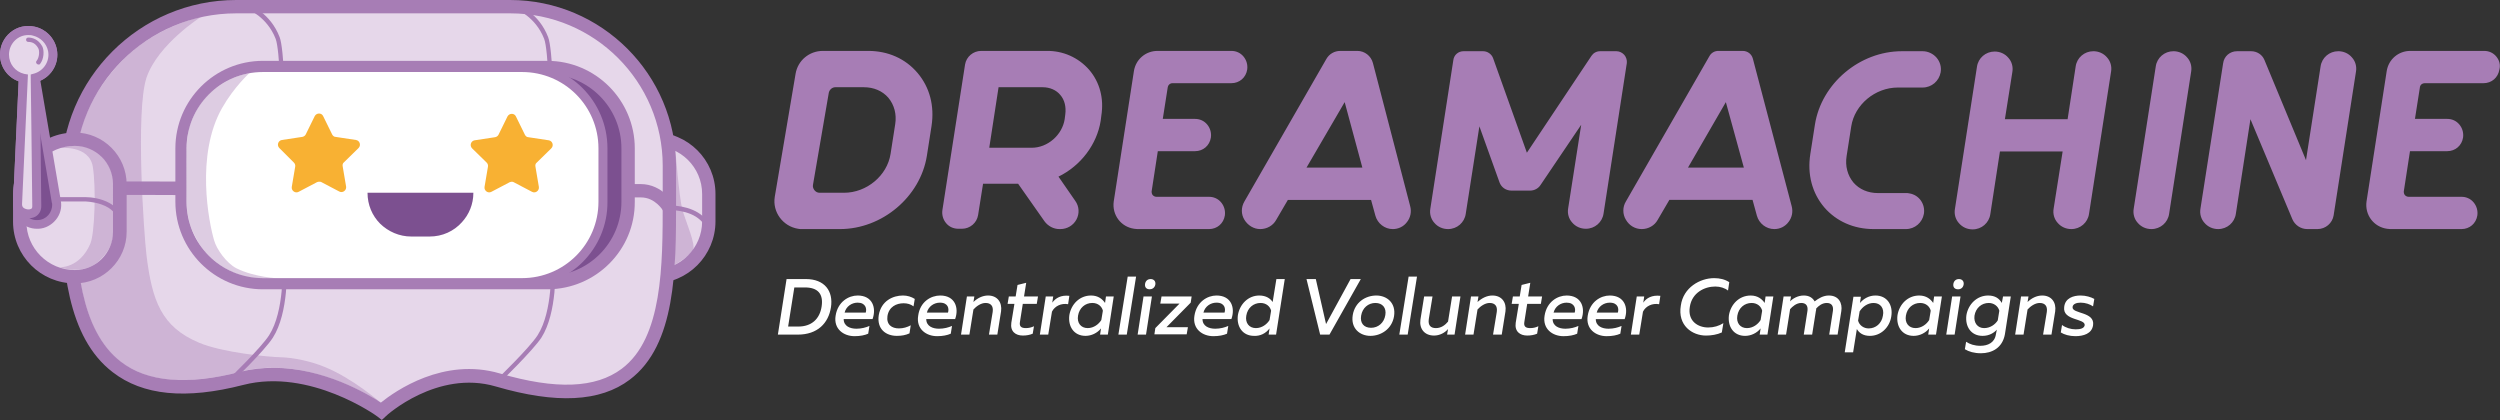 <svg id="Слой_1" xmlns="http://www.w3.org/2000/svg" viewBox="0 0 805.4 135.3"><rect x="0" y="0" width="805.4" height="135.3" fill="#333333" stroke="none"/><style>.st0{fill:#a77db5}.st1{fill:#fff}.st2{fill:#e6d7ea}.st3{fill:#7c5090}.st5{opacity:.39;fill:#a77db5;enable-background:new}</style><path class="st0" d="M279.7 16.4h-14.6c-4.4 0-8.1 3.1-8.8 7.4l-6.7 39.6c-.8 4.9 2.6 9.5 7.5 10.3.4.1.9.1 1.3.1h12.2c13.6 0 25.9-10.4 28-23.6l1.5-9.6c1-6.5-.6-12.5-4.5-17.1s-9.5-7.1-15.9-7.1zM267 29.9c.2-1 1.1-1.8 2.1-1.8h9.2c3.2 0 6 1.2 7.9 3.4 1.9 2.3 2.7 5.3 2.2 8.5l-1.5 9.6c-1.1 7-7.7 12.5-15 12.5H264c-.6 0-1.2-.3-1.6-.8s-.6-1.1-.5-1.7l5.1-29.7zm433.2-13.4c-2.9 0-5.3 2.1-5.7 4.9l-7.1 45.8c-.3 1.7.2 3.4 1.3 4.6 1.1 1.3 2.7 2 4.4 2 2.9 0 5.3-2.1 5.7-4.9l7.1-45.8c.3-1.7-.2-3.4-1.3-4.6-1.1-1.3-2.7-2-4.4-2zm-25.8 0c-2.9 0-5.3 2.1-5.7 4.9l-2.6 17h-20.2l2.4-15.2c.3-1.7-.2-3.4-1.3-4.6-1.1-1.3-2.7-2-4.4-2-2.9 0-5.3 2.1-5.7 4.9l-7.1 45.8c-.3 1.7.2 3.4 1.3 4.6 1.1 1.3 2.7 2 4.4 2 2.9 0 5.3-2.1 5.7-4.9l3.1-20.2h20.2l-2.9 18.4c-.3 1.7.2 3.4 1.3 4.6 1.1 1.3 2.7 2 4.4 2 2.9 0 5.3-2.1 5.7-4.9l7.1-45.8c.3-1.7-.2-3.4-1.3-4.6-1.1-1.3-2.7-2-4.4-2zM377.7 26.8h19c2.6 0 4.7-1.8 5.1-4.4.2-1.5-.2-3-1.2-4.2-1-1.2-2.4-1.8-3.9-1.8h-23.8c-3.8 0-7 2.7-7.6 6.5l-6.5 42c-.6 4.3 2.3 8.2 6.6 8.8.3 0 .7.1 1 .1h23.1c2.6 0 4.7-1.8 5.1-4.4.2-1.5-.2-3-1.2-4.2s-2.4-1.8-3.9-1.8h-16.9c-.5 0-.9-.2-1.2-.5-.3-.3-.4-.8-.4-1.2l2-13h12c2.6 0 4.7-1.8 5.1-4.4.2-1.5-.2-3-1.2-4.2s-2.4-1.8-3.9-1.8h-10.4l1.6-10.2c.1-.7.7-1.3 1.5-1.3zm426.5-8.6c-1-1.2-2.4-1.8-3.9-1.8h-23.8c-3.8 0-7 2.7-7.6 6.5l-6.5 42c-.6 4.3 2.3 8.2 6.6 8.8.3 0 .7.1 1 .1h23c2.6 0 4.7-1.8 5.1-4.4.2-1.5-.2-3-1.2-4.2s-2.4-1.8-3.9-1.8h-17c-.5 0-.9-.2-1.2-.5s-.4-.8-.4-1.2l2-13h12c2.6 0 4.7-1.8 5.1-4.4.2-1.5-.2-3-1.2-4.2s-2.4-1.8-3.9-1.8H778l1.6-10.2c.1-.8.8-1.3 1.5-1.3h19c2.6 0 4.7-1.8 5.1-4.4.4-1.5 0-3-1-4.2zm-467.1-1.8h-21c-2.6 0-4.8 1.9-5.2 4.4l-7.3 46.9c-.2 1.5.2 3 1.2 4.2s2.4 1.8 4 1.8h1.1c2.6 0 4.8-1.9 5.2-4.4l1.6-10.1H328l8.5 12.1c1.1 1.5 2.9 2.5 4.8 2.5h.3c2.2 0 4.2-1.2 5.2-3.1s.9-4.2-.4-6l-5.4-7.8c7.2-3.5 12.4-10.4 13.6-18l.2-1.6c.9-5.6-.5-10.8-3.9-14.8-3.5-4-8.5-6.2-13.8-6.1zm6.1 20.4l-.2 1.6c-.8 5.1-5.5 9.2-10.6 9.2h-13.7l3-19.5h14.2c2.3 0 4.4.9 5.7 2.5 1.4 1.6 1.9 3.9 1.6 6.2zm99.1-16.5c-.6-2.3-2.7-3.9-5-3.9h-5.5c-1.9 0-3.6 1-4.5 2.6l-26.4 45.9c-1.1 1.9-1.1 4.1 0 5.9s3 3 5.1 3 4.1-1.1 5.1-2.9l3.8-6.5h26.8l1.4 5.1c.7 2.5 3 4.3 5.6 4.3 1.8 0 3.5-.8 4.6-2.3 1.1-1.4 1.5-3.3 1-5.1l-12-46.1zM438.9 54h-18l12.3-21.1 5.7 21.1zm125.8-35.1c-.4-1.5-1.7-2.5-3.3-2.5h-7.8c-1.2 0-2.3.6-2.9 1.7l-26.9 46.8c-1.1 1.8-1.1 4.1 0 5.9 1.1 1.9 3 3 5.1 3s4.1-1.1 5.1-2.9l3.8-6.5h26.8l1.4 5.1c.7 2.5 3 4.3 5.6 4.3 1.8 0 3.5-.8 4.6-2.3 1.1-1.4 1.5-3.3 1-5.1l-12.5-47.5zM561.8 54h-18L556 32.9l5.8 21.1zm191.5-37.5c-2.9 0-5.3 2.1-5.7 4.9l-4.7 30.2-13.4-32.3c-.7-1.7-2.4-2.8-4.3-2.8h-4.5c-2.3 0-4.2 1.6-4.5 3.9l-7.3 46.8c-.3 1.7.2 3.4 1.3 4.6 1.1 1.3 2.7 2 4.4 2 2.9 0 5.3-2.1 5.7-4.9l4.7-30.5 13.5 32.2c.8 1.9 2.7 3.2 4.8 3.2h3.3c2.6 0 4.8-1.9 5.2-4.4l7.2-46.3c.3-1.7-.2-3.4-1.3-4.6-1.1-1.3-2.7-2-4.4-2zm-230 1.2c-.6-.7-1.6-1.2-2.5-1.2h-5.3c-1.2 0-2.2.6-2.8 1.5l-20.8 31.2L481 18.7c-.5-1.3-1.8-2.2-3.2-2.2h-6.3c-1.7 0-3.1 1.2-3.3 2.9l-7.4 47.8c-.3 1.7.2 3.4 1.3 4.6 1.1 1.3 2.7 2 4.4 2 2.9 0 5.3-2.1 5.7-4.9l4.4-28.2 6.5 18.1c.6 1.6 2.1 2.6 3.8 2.6h6.1c1.3 0 2.6-.7 3.3-1.8l13.1-19.4-4.2 26.9c-.3 1.7.2 3.4 1.3 4.6 1.1 1.3 2.7 2 4.4 2 2.9 0 5.3-2.1 5.7-4.9l7.5-48.5c.1-.9-.2-1.9-.8-2.6zm96.1-1.2h-6.7c-13.6 0-25.9 10.4-28 23.6l-1.5 9.6c-1 6.5.6 12.5 4.5 17.1 3.9 4.5 9.5 7 15.9 7H614c2.9 0 5.3-2.1 5.8-4.9.5-3.1-1.5-6.1-4.7-6.6-.3-.1-.7-.1-1-.1H605c-3.2 0-6-1.2-7.9-3.4-1.9-2.3-2.7-5.3-2.2-8.5l1.5-9.6c1.1-7 7.7-12.5 15-12.5h8c2.9 0 5.3-2.1 5.8-4.9.3-1.7-.2-3.4-1.3-4.7-1.1-1.3-2.8-2.1-4.5-2.1z"/><path class="st1" d="M259.6 89.9c6.1 0 8.9 3.9 8.1 9.1-.8 5.1-4.3 8.8-10.7 8.8h-6.4l2.8-17.9h6.2zm-.3 2.7h-3.4l-2 12.6h3.3c4.2 0 6.9-2.4 7.5-6.5.6-4-1.2-6.1-5.4-6.1zm17 2.6c4.8 0 6.1 4 4.8 7.6h-9.3c0 2.3 2.1 3.1 4.1 3.1 1.6 0 3.1-.4 4.2-.9l-.4 2.5c-1.1.5-2.6.8-4.4.8-3.5 0-6.8-2.3-6.1-6.6.7-4.5 4.2-6.5 7.1-6.5zm0 2.3c-1.9 0-3.7 1.2-4.2 3.2h6.8c.4-1.2 0-3.2-2.6-3.2zm14.6-2.3c1.4 0 2.7.4 3.8 1.1l-.4 2.4c-.9-.7-2-1-3.2-1-2.3 0-4.7 1.1-5.2 4.1-.4 2.8 1.4 4 3.7 4 1.4 0 2.7-.4 3.8-1l-.4 2.6c-1.3.6-2.6.8-4.1.8-3.4 0-6.5-2.1-5.8-6.7.8-4.6 4.6-6.3 7.8-6.3zm12 0c4.8 0 6.1 4 4.8 7.6h-9.3c0 2.3 2.1 3.1 4.1 3.1 1.6 0 3.1-.4 4.2-.9l-.4 2.5c-1.1.5-2.6.8-4.4.8-3.5 0-6.8-2.3-6.1-6.6.6-4.5 4.1-6.5 7.1-6.5zm-.1 2.3c-1.9 0-3.7 1.2-4.2 3.2h6.8c.4-1.2.1-3.2-2.6-3.2zm15.5-2.3c3 0 4.6 2.2 4.2 5.1l-1.2 7.5h-2.7l1.2-7.3c.3-2-.7-2.9-2.3-2.9-1.5 0-3 1.1-3.9 2.1l-1.3 8.1h-2.7l1.9-12.3h2.4l-.3 1.8c1.2-1.2 2.9-2.1 4.7-2.1zm12.3-4.1l-.7 4.4h4.5l-.4 2.4h-4.5l-.9 5.7c-.3 1.6.4 2.1 1.9 2.1.9 0 1.8-.2 2.6-.6l-.4 2.4c-.9.4-2 .6-3.2.6-2.3 0-4.1-1.3-3.7-4.1l1-6.1h-2.2l.4-2.4h2.2l.6-3.7 2.8-.7zm13.9 4.2l-.4 2.7c-2.2-.4-4.3.6-5.2 2.4l-1.2 7.4H335l1.9-12.3h2.4l-.3 2c1.1-1.5 2.8-2.5 5.5-2.2zm5.2 12.9c-3.7 0-5.7-3-5.2-6.7.6-3.5 3.3-6.3 7-6.3 2.3 0 3.7 1.2 4.5 2.4l.3-2.1h2.5l-1.9 12.3h-2.5l.3-2c-1.2 1.5-3.1 2.4-5 2.4zm.7-2.5c2 0 3.6-1.3 4.4-2.6l.5-3c-.3-1.3-1.5-2.5-3.4-2.5-2.3 0-4.2 1.6-4.6 4.1-.4 2.3.9 4 3.1 4zM366 89.1l-3 18.7h-2.7l3-18.7h2.7zm.5 18.7l1.9-12.3h2.7l-1.9 12.3h-2.7zm3.9-14.6c-1 0-1.7-.6-1.5-1.8.2-1 .9-1.5 1.8-1.5s1.7.6 1.5 1.8c-.2 1-1 1.5-1.8 1.5zm13.5 2.3l-.3 2-7.8 7.9h6.9l-.4 2.3h-10.4l.3-2 7.8-7.9h-6.2l.4-2.3h9.7zm8-.3c4.8 0 6.1 4 4.8 7.6h-9.3c0 2.3 2.1 3.1 4.1 3.1 1.6 0 3.1-.4 4.2-.9l-.4 2.5c-1.1.5-2.6.8-4.4.8-3.5 0-6.8-2.3-6.1-6.6.7-4.5 4.2-6.5 7.1-6.5zm0 2.3c-1.9 0-3.7 1.2-4.2 3.2h6.8c.4-1.2.1-3.2-2.6-3.2zm22-7.6l-2.8 17.9h-2.4l.3-2c-1.2 1.6-3 2.5-5 2.4-3.7 0-5.7-3-5.2-6.7.6-3.5 3.3-6.3 6.9-6.3 2.2 0 3.6 1 4.3 2.1l1.2-7.4h2.7zm-7.8 7.7c-2.3 0-4.2 1.6-4.6 4.1-.4 2.3.9 4 3.1 4 2 0 3.6-1.3 4.4-2.6l.5-3c-.3-1.3-1.5-2.5-3.4-2.5zm19.2 10.2l-4.4-17.9h3l3.3 14.5 7.9-14.5h3.3l-10.1 17.9h-3zm16.2.4c-3.4 0-6.4-2.4-5.7-6.7.7-4.2 4.2-6.3 7.6-6.3s6.4 2.4 5.7 6.7c-.7 4.2-4.3 6.3-7.6 6.3zm.2-2.6c2.3 0 4.2-1.6 4.6-4.1.4-2.3-.9-3.9-3.2-3.9-2.3 0-4.2 1.6-4.6 4.1-.4 2.4.9 3.9 3.2 3.9zm14.8-16.5l-3 18.7h-2.7l3-18.7h2.7zm14 6.4l-1.9 12.3h-2.4l.3-1.8c-1 1.2-2.7 2.1-4.5 2.1-3.1 0-4.8-2.2-4.4-5.1l1.2-7.5h2.7l-1.2 7.3c-.3 2 .6 2.9 2.3 2.9 1.7 0 3-1 3.9-2.1l1.3-8.1h2.7zm10.3-.3c3 0 4.6 2.2 4.2 5.1l-1.2 7.5H481l1.2-7.3c.3-2-.7-2.9-2.3-2.9-1.5 0-3 1.1-3.9 2.1l-1.3 8.1H472l1.9-12.3h2.4l-.3 1.8c1.3-1.2 3-2.1 4.8-2.1zm12.2-4.1l-.7 4.4h4.5l-.4 2.4H492l-.9 5.7c-.3 1.6.4 2.1 1.9 2.1.9 0 1.8-.2 2.6-.6l-.4 2.4c-.9.4-2 .6-3.2.6-2.3 0-4.1-1.3-3.7-4.1l1-6.1H487l.4-2.4h2.2l.6-3.7 2.8-.7zm11.7 4.1c4.8 0 6.1 4 4.8 7.6h-9.3c0 2.3 2.1 3.1 4.1 3.1 1.6 0 3.1-.4 4.2-.9l-.4 2.5c-1.1.5-2.6.8-4.4.8-3.5 0-6.8-2.3-6.1-6.6.7-4.5 4.2-6.5 7.1-6.5zm0 2.3c-1.9 0-3.7 1.2-4.2 3.2h6.8c.4-1.2 0-3.2-2.6-3.2zm13.9-2.3c4.8 0 6.1 4 4.8 7.6h-9.3c0 2.3 2.1 3.1 4.1 3.1 1.6 0 3.1-.4 4.2-.9l-.4 2.5c-1.1.5-2.6.8-4.4.8-3.5 0-6.8-2.3-6.1-6.6.7-4.5 4.2-6.5 7.1-6.5zm0 2.3c-1.9 0-3.7 1.2-4.2 3.2h6.8c.4-1.2.1-3.2-2.6-3.2zm16.3-2.2l-.4 2.7c-2.2-.4-4.3.6-5.2 2.4l-1.2 7.4h-2.7l1.9-12.3h2.4l-.3 2c1-1.5 2.8-2.5 5.5-2.2zm17.3-5.7c1.9 0 3.5.4 4.9 1.3l-.4 2.7c-1-.8-2.5-1.3-4.1-1.3-3.5 0-7.5 2-8.2 6.5-.8 4.7 2.7 6.7 5.9 6.7 1.8 0 3.5-.5 4.9-1.4l-.5 3c-1.5.7-3.4 1-5.1 1-4.4 0-9.2-3.2-8.1-9.7.8-5.8 6.2-8.8 10.7-8.8zm10 18.6c-3.7 0-5.7-3-5.2-6.7.6-3.5 3.3-6.3 7-6.3 2.3 0 3.7 1.2 4.5 2.4l.3-2.1h2.5l-1.9 12.3h-2.5l.3-2c-1.2 1.5-3.1 2.4-5 2.4zm.6-2.5c2 0 3.6-1.3 4.4-2.6l.5-3c-.3-1.3-1.5-2.5-3.4-2.5-2.3 0-4.2 1.6-4.6 4.1-.4 2.3.9 4 3.1 4zm26.4-10.5c3.2 0 4.4 2.5 4 5l-1.2 7.6h-2.7l1.2-7.7c.2-1.6-.5-2.5-2-2.5s-2.7 1-3.4 1.8c0 .3 0 .6-.1.8l-1.2 7.6h-2.7l1.2-7.7c.2-1.6-.5-2.5-2-2.5-1.6 0-2.9 1.2-3.6 2l-1.3 8.2h-2.7l1.9-12.3h2.4l-.3 1.6c.8-.9 2.5-1.9 4.4-1.9 1.8 0 2.9.8 3.5 1.9 1.3-1 2.8-1.9 4.6-1.9zm15 0c3.7 0 5.7 3 5.1 6.7-.5 3.5-3.3 6.3-6.9 6.3-2.2 0-3.5-1-4.2-2.2l-1.2 7.5h-2.7l2.8-17.9h2.4l-.3 2c1.2-1.4 2.9-2.4 5-2.4zm-.6 2.4c-2 0-3.6 1.3-4.5 2.7l-.5 3c.4 1.5 1.8 2.5 3.4 2.5 2.3 0 4.2-1.6 4.6-4.1.5-2.4-.8-4.1-3-4.1zm12.9 10.6c-3.7 0-5.7-3-5.2-6.7.6-3.5 3.3-6.3 7-6.3 2.3 0 3.7 1.2 4.5 2.4l.3-2.1h2.5l-1.9 12.3h-2.5l.3-2c-1.2 1.5-3.1 2.4-5 2.4zm.6-2.5c2 0 3.6-1.3 4.4-2.6l.5-3c-.3-1.3-1.5-2.5-3.4-2.5-2.3 0-4.2 1.6-4.6 4.1-.4 2.3.9 4 3.1 4zm9.9 2.1l1.9-12.3h2.7l-1.9 12.3H627zm3.8-14.6c-1 0-1.7-.6-1.5-1.8.2-1 .9-1.5 1.8-1.5s1.7.6 1.5 1.8c-.2 1-.9 1.5-1.8 1.5zm7.4 20.6c-2.2 0-3.9-.5-5.2-1.3l.4-2.4c1.2.8 2.7 1.3 4.6 1.3 2.4 0 4.6-1 5-3.7l.3-1.5c-.9 1-2.4 2-4.6 2-3.7 0-5.7-3-5.2-6.7.6-3.5 3.4-6.3 7-6.3 2.3 0 3.6 1 4.4 2.4l.4-2.1h2.5l-1.9 12.2c-.8 4.4-4.2 6.1-7.7 6.1zm1-8.1c2 0 3.6-1.2 4.4-2.5l.5-3.1c-.4-1.5-1.8-2.5-3.4-2.5-2.3 0-4.2 1.6-4.6 4.1-.3 2.3 1 4 3.1 4zm18.7-10.5c3 0 4.6 2.2 4.2 5.1l-1.2 7.5h-2.7l1.2-7.3c.3-2-.7-2.9-2.3-2.9-1.5 0-3 1.1-3.9 2.1l-1.3 8.1h-2.7l1.9-12.3h2.4l-.3 1.8c1.2-1.2 2.9-2.1 4.7-2.1zm12.4 0c1.7 0 3.3.5 4.4 1.1l-.4 2.4c-1-.7-2.5-1.2-4-1.2-1.3 0-2.5.4-2.6 1.4-.3 2.3 7.3 1.4 6.6 5.9-.4 2.7-3.1 3.5-5.7 3.5-1.9 0-3.6-.5-4.7-1.2l.4-2.4c1.2.9 2.8 1.4 4.4 1.4 1.5 0 2.7-.3 2.9-1.3.3-2.3-7.2-1.4-6.6-5.9.3-2.9 3-3.7 5.3-3.7z"/><path class="st2" d="M210.6 89.1c-3.8 0-7.2-1.4-9.8-3.8-2.9-2.6-4.7-6.5-4.7-10.7V59.3c0-4.3 1.9-8.2 4.9-10.8 2.6-2.3 5.9-3.6 9.6-3.6 4.2 0 8 1.4 11 3.9 4.1 3.3 6.7 8.3 6.7 13.9v8.8c0 5.2-2.2 9.8-5.7 13-3.1 2.8-7.3 4.6-12 4.6z"/><path class="st0" d="M210.6 91.3c-9.2 0-16.7-7.5-16.7-16.7V59.3c0-9.2 7.5-16.7 16.7-16.7 11 0 19.9 8.9 19.9 19.9v8.8c0 11-8.9 20-19.9 20zm0-44.3c-6.8 0-12.3 5.5-12.3 12.3v15.3c0 6.8 5.5 12.3 12.3 12.3 8.6 0 15.6-7 15.6-15.6v-8.8c0-8.6-7-15.5-15.6-15.5z"/><path class="st2" d="M160.4 122.4c-20.2-5.9-37.5 10-37.5 10s-22.4-16.3-45-10.5C26 135.2 22 96.8 22 63.1v-6.8C22 26.4 46.3 2.1 76.2 2.1h88.2c28.3 0 51.3 23 51.3 51.3v9.7c-.1 33.7 1 75.8-55.3 59.3z"/><path class="st0" d="M123 135.3l-1.4-1.1c-.2-.2-21.8-15.7-43.2-10.2-18.6 4.8-32.4 3.4-42.1-4.1C21.7 108.7 19.7 86 19.7 63.2v-6.8C19.7 25.3 45 0 76.1 0h88.2c29.5 0 53.5 24 53.5 53.5V65c0 21.6 0 46.1-14.9 57.3-9.5 7.2-23.7 7.9-43.2 2.2-18.8-5.5-35.3 9.4-35.4 9.6l-1.3 1.2zm-34.9-16.8c16.1 0 30.2 8.3 34.6 11.2 4.6-3.7 20.2-14.7 38.3-9.4 18.1 5.3 30.9 4.8 39.3-1.5 13.2-9.9 13.2-33.3 13.2-53.9V53.4c0-27.1-22-49.1-49.1-49.1H76.1c-28.7 0-52 23.3-52 52v6.8c0 21.8 1.8 43.3 14.8 53.4 8.5 6.6 21.4 7.7 38.4 3.3 3.6-.9 7.2-1.3 10.8-1.3z"/><path class="st0" d="M213.7 68c-.1-.2-2.6-4.4-7.2-4.4-1.7 0-13.7-.1-30.8-.2-48.5-.3-138.7-.7-144.2-.6-5.8.2-7.1 2.4-7.1 2.4l-4-1.8c.2-.5 2.3-4.6 10.9-4.9 5.6-.2 95.9.3 144.3.6 17.1.1 29.1.2 30.8.2 7.1 0 10.8 6.4 11 6.7l-3.7 2z"/><path class="st0" d="M74.6 123.2l-1-1c.1-.1 10.4-10 13.1-14.2 5-7.8 4.3-22.4 4.3-22.5 0-.7.5-66.1-2.2-73-2.8-7.2-9.1-9.6-9.2-9.6l.5-1.4c.3.1 7 2.6 10 10.5 2.8 7.2 2.3 70.8 2.3 73.5 0 .6.7 15.2-4.5 23.3-2.7 4.2-12.8 14-13.3 14.4zm86.5 0l-1-1c.1-.1 10.4-10 13.1-14.2 5-7.8 4.3-22.4 4.3-22.5 0-.7.5-66.1-2.2-73-2.8-7.2-9.1-9.6-9.2-9.6l.5-1.4c.3.1 7 2.6 10 10.5 2.8 7.2 2.3 70.8 2.3 73.5 0 .6.7 15.2-4.5 23.3-2.8 4.2-12.9 14-13.3 14.4z"/><path class="st3" d="M176.3 91.1H84.7c-14.4-.1-26-11.7-26-26.1V47.8c0-6.6 2.5-12.7 6.5-17.3 4.9-5.6 12-8.8 19.5-8.8h91.6c14.3 0 26 11.6 26 26V65c0 7.6-3.3 14.4-8.4 19.2-4.6 4.3-10.8 6.9-17.6 6.9z"/><path class="st0" d="M176.3 93.2H84.7c-15.6 0-28.2-12.7-28.2-28.2V47.8c0-15.6 12.7-28.2 28.2-28.2h91.6c15.6 0 28.2 12.7 28.2 28.2V65c.1 15.5-12.5 28.1-28 28.2h-.2zM84.7 23.9c-13.2 0-23.9 10.7-23.9 23.9V65c0 13.2 10.7 23.9 23.9 23.9h91.6c13.2 0 23.9-10.7 23.9-23.9V47.8c0-13.2-10.7-23.9-23.9-23.9H84.7z"/><path class="st1" d="M168.2 91.1H84.7c-14.4-.1-26-11.7-26-26.1V47.8c0-7.8 3.5-15.2 9.5-20.1 4.5-3.7 10.3-6 16.6-6h83.5c7.9 0 15 3.5 19.8 9.1 3.9 4.6 6.2 10.5 6.2 16.9V65c0 7.2-2.9 13.7-7.6 18.4-4.7 4.7-11.3 7.7-18.5 7.7z"/><path class="st0" d="M168.2 92.5H84.7c-15.2 0-27.5-12.3-27.5-27.5V47.8c0-15.2 12.3-27.5 27.5-27.5h83.5c15.2 0 27.5 12.3 27.5 27.5V65c.1 15.2-12.3 27.5-27.5 27.5zM84.7 23.2c-13.6 0-24.6 11-24.6 24.6V65c0 13.6 11 24.6 24.6 24.6h83.5c13.6 0 24.6-11 24.6-24.6V47.8c0-13.6-11-24.6-24.6-24.6H84.7zm143.5 53.9c-.1-2.6-.9-4.7-2.6-6.2-3.6-3.4-9.9-3.2-9.9-3.2l-.1-1.5c.3 0 6.9-.2 11 3.6 2 1.8 3 4.3 3.1 7.2l-1.5.1z"/><path class="st3" d="M138.4 76.2h-5.9c-3.9 0-7.4-1.6-10-4.1-2.6-2.6-4.1-6.1-4.1-10h34.1c0 3.7-1.4 7-3.7 9.5-2.6 2.9-6.3 4.6-10.4 4.6z"/><path d="M102.1 58.7l-5.9 3.1c-1.1.6-2.4-.4-2.2-1.6l1.1-6.5c.1-.5-.1-1-.4-1.3L90 47.7c-.9-.9-.4-2.4.8-2.6l6.6-1c.5-.1.9-.4 1.1-.8l2.9-5.9c.6-1.1 2.2-1.1 2.7 0l2.9 5.9c.2.4.6.8 1.1.8l6.6 1c1.2.2 1.7 1.7.8 2.6l-4.7 4.6c-.4.3-.5.8-.4 1.3l1.1 6.5c.2 1.2-1.1 2.2-2.2 1.6l-5.9-3.1c-.3-.1-.9-.1-1.3.1zm62.1 0l-5.9 3.1c-1.1.6-2.4-.4-2.2-1.6l1.1-6.5c.1-.5-.1-1-.4-1.3l-4.7-4.6c-.9-.9-.4-2.4.8-2.6l6.6-1c.5-.1.9-.4 1.1-.8l2.9-5.9c.6-1.1 2.2-1.1 2.7 0l2.9 5.9c.2.4.6.8 1.1.8l6.6 1c1.2.2 1.7 1.7.8 2.6l-4.7 4.6c-.4.3-.5.8-.4 1.3l1.1 6.5c.2 1.2-1.1 2.2-2.2 1.6l-5.9-3.1c-.3-.2-.8-.2-1.3 0z" fill="#f8b133"/><path class="st5" d="M104.8 118.3c-4.5-1.9-10.2-3.1-14.3-3.2-4.1-.1-18.8-1.5-26.4-4.7C52 105.3 49 96.9 47.2 82.3c-.8-6.5-3.6-46.4 0-57.3C50.9 14.2 64.8 5.4 64.8 5.4s-14.2 3-24.7 13.4c-3.1 3.1-5.8 6.4-8.2 10.1-2.7 4.2-4.8 8.9-6.1 13.7-3.2 12-2.8 25.7-1.1 40.4 1.8 15.5 5.3 23.9 9.9 29.4 2.2 2.6 4.6 4.8 7.7 6.4 2.8 1.4 5.2 2.4 8.7 3 5.3 1 9.9.7 13.8.3 6.2-.6 9.8-1.7 14.2-2.7 1.7-.4 4.1-.8 7-.9 1.6-.1 3.3 0 5.1.1 5.1.1 13.2 2.3 17.4 4 1.6.6 4.6 1.8 7.3 3.2 3.6 1.9 6.8 3.9 6.8 3.9s-8.8-7.7-17.8-11.4z"/><path class="st2" d="M24.1 89.1c-9.8 0-17.7-7.9-17.7-17.7v-8.9c0-6.1 3.1-11.5 7.8-14.7 2.8-1.9 6.3-3.1 10-3.1 3.6 0 6.8 1.3 9.3 3.4 3.2 2.7 5.2 6.6 5.2 11.1v15.3c0 8.1-6.5 14.6-14.6 14.6z"/><path class="st0" d="M24.1 91.3c-11 0-19.9-8.9-19.9-19.9v-8.8c0-11 8.9-19.9 19.9-19.9 9.2 0 16.7 7.5 16.7 16.7v15.3c0 9.1-7.5 16.6-16.7 16.6zm0-44.3c-8.6 0-15.6 7-15.6 15.6v8.8c0 8.6 7 15.6 15.6 15.6 6.8 0 12.3-5.5 12.3-12.3V59.3c0-6.8-5.5-12.3-12.3-12.3z"/><path class="st0" d="M6.2 74.4c-.2-2.7.5-5 2.1-6.8 3.4-3.8 9.4-4.1 9.6-4.1h9.5c4.3 0 12.4 1.9 12.4 9.3h-1.5c0-7.8-10.9-7.9-11-7.9h-9.4s-5.6.3-8.6 3.6c-1.3 1.6-2 3.6-1.8 5.7l-1.3.2z"/><path class="st3" d="M18.1 64.9L11.3 25c3.9-1.1 6.3-5 5.5-8.9-.8-4.2-4.9-7-9.1-6.1s-7 4.9-6.1 9.1c.6 3 2.9 5.4 6 6.1l-2 40.5c-.2 3.7 3 6.8 6.7 6.6 3.5-.3 6.1-3.4 5.9-6.9-.1-.2-.1-.3-.1-.5z"/><path class="st0" d="M11.9 73.7c-4.3 0-7.7-3.5-7.7-7.8v-.3L6 26.2c-3.6-1.3-6-4.7-6-8.6 0-2.8 1.2-5.4 3.4-7.2s5-2.4 7.8-1.8c5 1.1 8.1 6 7.1 10.9-.6 2.9-2.6 5.3-5.3 6.5l6.6 38.7c.4 2.2-.2 4.4-1.6 6.1s-3.4 2.8-5.6 2.9h-.5zM9.2 11.3C5.8 11.2 3 14 2.9 17.4v.2c0 3 2 5.5 4.9 6.2L9 24 7.1 65.8c-.1 1.4.5 2.7 1.4 3.7 1 1 2.3 1.5 3.7 1.4 2.7-.1 4.7-2.4 4.6-5.1 0-.2 0-.3-.1-.5L9.7 24l1.3-.4c3.1-.9 5.1-4 4.5-7.2-.5-2.5-2.4-4.4-4.8-5-.6-.1-1-.1-1.5-.1z"/><path class="st2" d="M11.3 25c3.9-1.1 6.3-5 5.5-8.9-.8-4.2-4.9-7-9.1-6.1s-7 4.9-6.1 9.1c.6 3 2.9 5.4 6 6.1l-2 40.5c-.2 3.7 6.2 4.4 6.2.7 0-13.2-.5-41.4-.5-41.4z"/><path class="st0" d="M9.1 70.3c-1 0-2-.3-2.8-.8-1.4-.9-2.2-2.3-2.1-3.9L6 26.2c-3.6-1.3-6-4.7-6-8.6 0-2.8 1.2-5.4 3.4-7.2s5-2.4 7.8-1.8c3.6.8 6.4 3.7 7.1 7.3.8 4.3-1.5 8.5-5.5 10.2.1 5.2.4 28.7.5 40.3 0 1.5-.7 2.7-1.9 3.4-.7.4-1.5.5-2.3.5zm.1-59C5.8 11.2 3 14 2.9 17.4v.2c0 3 2 5.5 4.9 6.2L9 24 7.1 65.8c0 .6.2 1 .7 1.3.7.4 1.6.5 2.2.2.2-.1.4-.3.4-.8-.1-13-.5-41.1-.5-41.4V24l1.1-.3c3.1-.9 5.1-4 4.5-7.2-.5-2.5-2.4-4.4-4.8-5-.6-.2-1-.2-1.5-.2z"/><path class="st0" d="M12.4 20.8c-.2 0-.3-.1-.5-.2-.3-.3-.4-.7-.1-1 .9-1.1 1-3.3.5-4.1-.8-1.4-1.8-2-3.2-2-.4 0-.7-.3-.7-.7s.3-.7.7-.7c1.3 0 3.2.5 4.5 2.8.7 1.3.6 4.1-.7 5.7 0 .1-.2.2-.5.2z"/><path class="st5" d="M80.3 23.6s-4.8 4.3-8.7 11.1c-8.7 15.2-4.3 37.1-2.6 42.8.8 2.8 3.9 7.2 7.1 8.9 5.9 3 13.9 3.3 13.9 3.3s-4.4 0-7.4-.1c-1.8-.1-3.3-.3-5-.9-2.2-.7-3.9-1.5-5.8-2.7-1.3-.8-2.3-1.6-3.1-2.3-2-1.7-3.4-3.3-4.8-5.6-.7-1.2-1.6-2.9-2.2-4.4-.5-1.2-.9-2.7-1.3-4.7-.3-2-.3-5.7-.3-8 0-4.2.1-8.5 0-11.8 0-1.2 0-2.5.1-3.5.2-2 .3-2.3.4-3 .2-1.2.3-1.9 1.4-4.5 1.1-2.7 3.2-6.1 5.9-8.5 6.7-5.7 12.4-6.1 12.4-6.1zM19.2 47.7s9.5-1.1 10.7 6c1.1 6.8.6 21.6-.8 24.8-3.4 8-9.9 7.6-9.9 7.6S26.9 88.9 32 84c5.1-4.8 4.4-9.1 4.4-9.1V57s-.4-2-1.5-3.9c-.5-.9-1.4-1.7-2-2.6-4.6-5.7-13.7-2.8-13.7-2.8zm198.4.9l-.2 36.7s4.6-2.7 5.8-4.5-2.4-9.6-3.4-13.4-2.2-18.8-2.2-18.8z"/></svg>